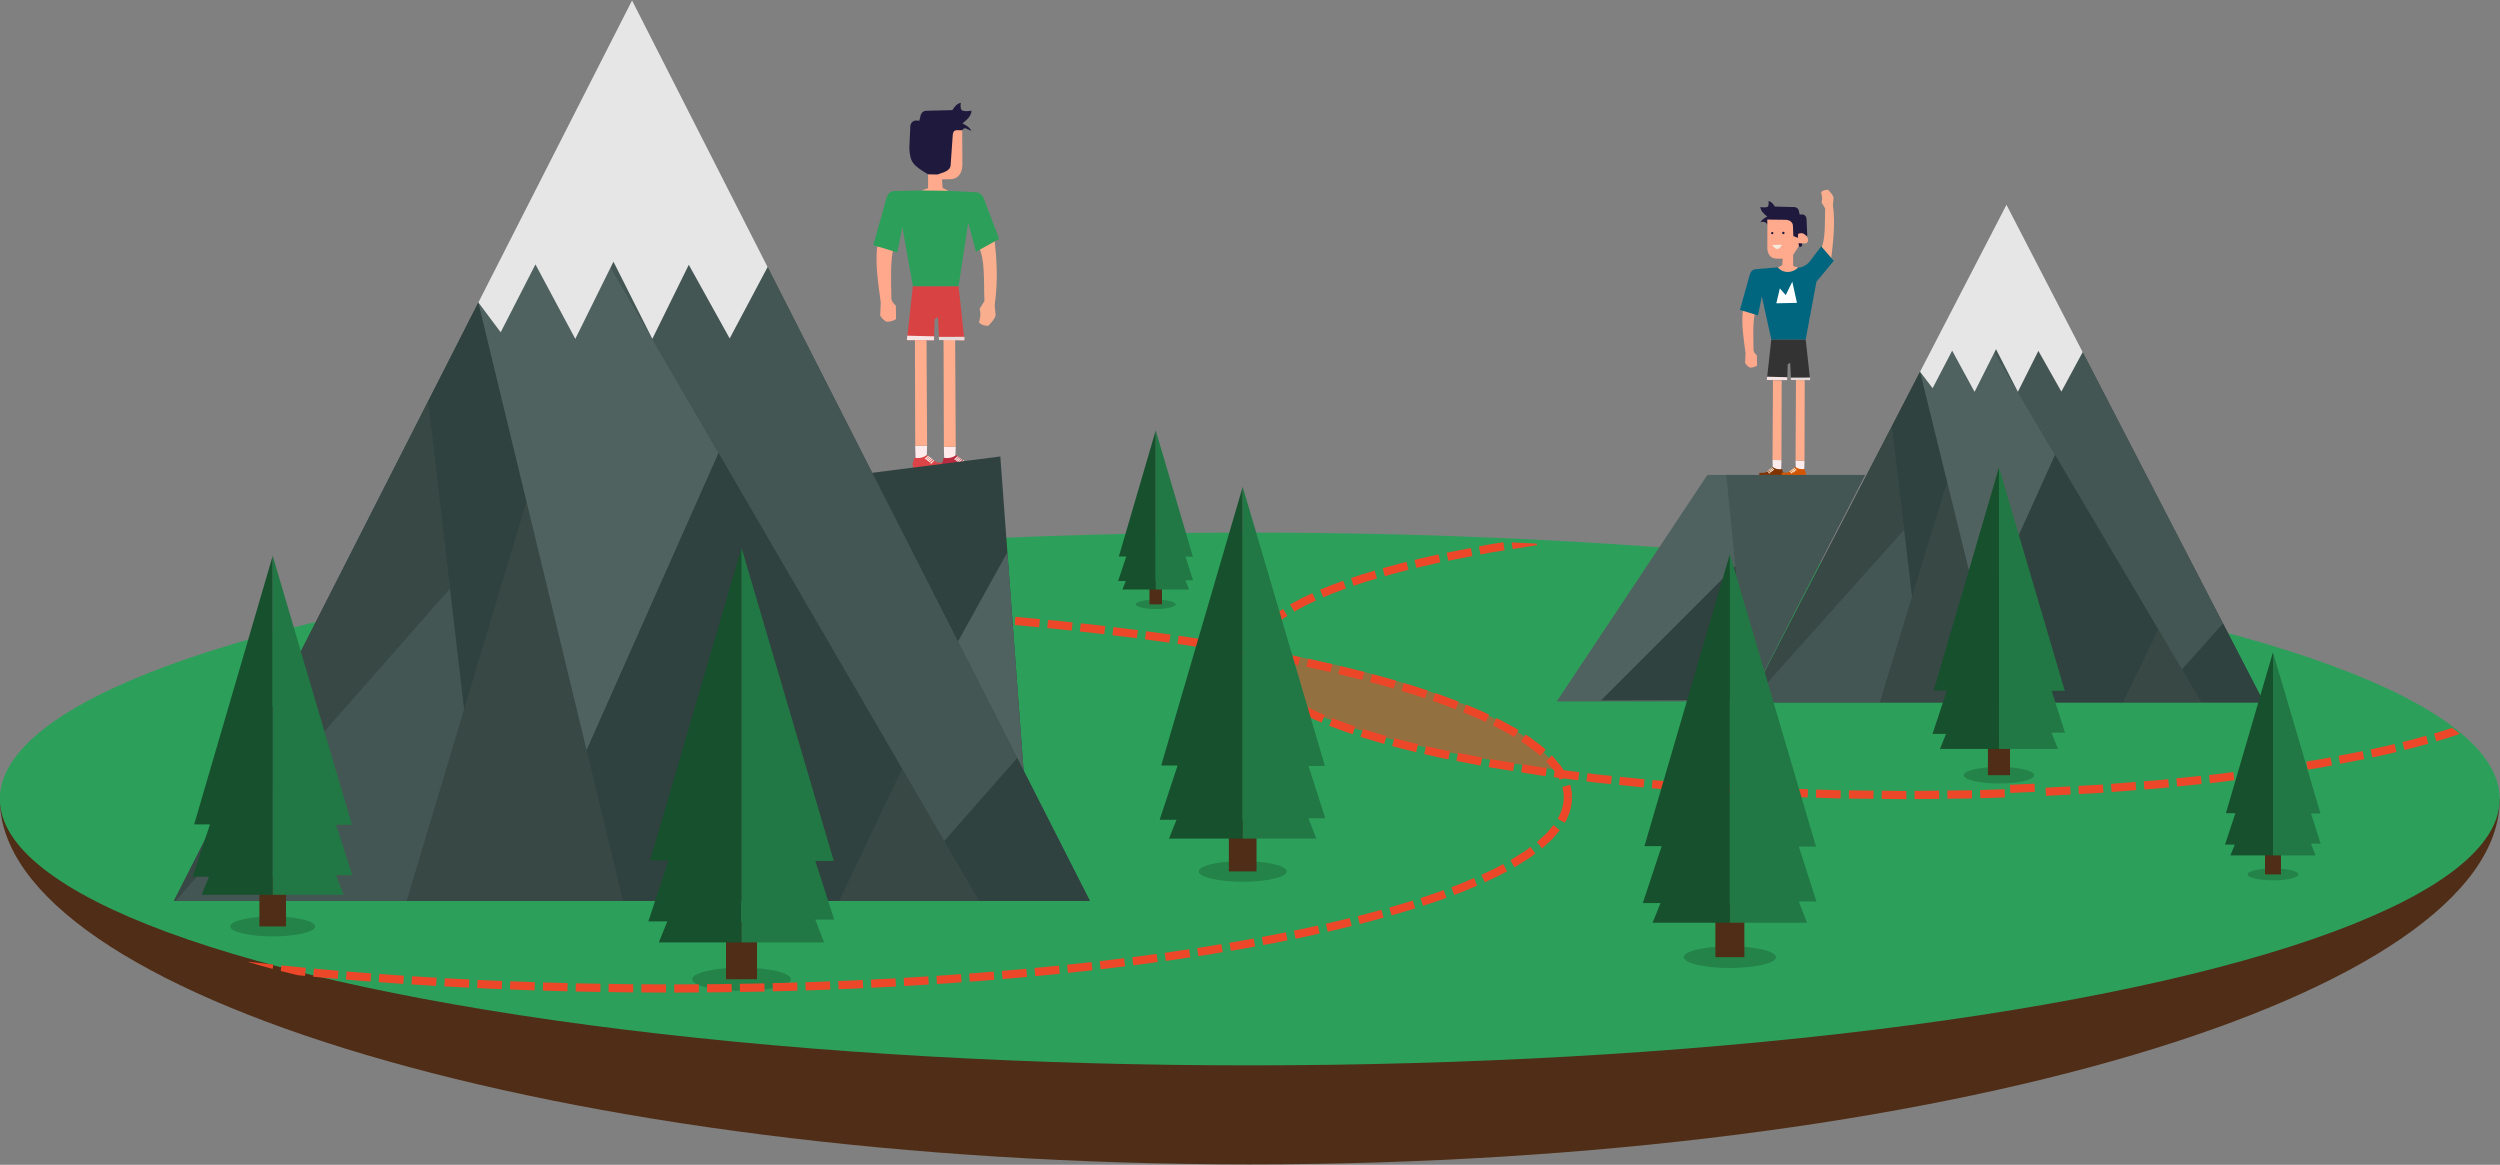 <?xml version="1.0" encoding="UTF-8" standalone="no"?>
<svg
   xmlns:dc="http://purl.org/dc/elements/1.1/"
   xmlns:cc="http://creativecommons.org/ns#"
   xmlns:rdf="http://www.w3.org/1999/02/22-rdf-syntax-ns#"
   xmlns:svg="http://www.w3.org/2000/svg"
   xmlns="http://www.w3.org/2000/svg"
   id="svg11868"
   version="1.1"
   viewBox="0 0 214.635 100"
   height="100mm"
   width="214.635mm">
  <rect x="0" y="0" width="214.635" height="100" fill="#808080" stroke="none"/>
  <defs
     id="defs11862" />
  <g
     transform="translate(-80.838,-70.547)"
     id="layer1">
    <g
       id="g11718"
       transform="matrix(0.755,0,0,0.755,-245.753,-543.096)">
      <g
         id="g8269-0"
         transform="matrix(0.253,0,0,0.253,563.943,696.756)">
        <path
           style="fill:#ffebeb;fill-opacity:1;fill-rule:evenodd;stroke:none;stroke-width:1px;stroke-linecap:butt;stroke-linejoin:miter;stroke-opacity:1"
           d="m 281.326,669.668 0.11,-4.277 -4.009,-0.11 0.11,3.536 c 1.167,0.716 2.454,0.89 3.788,0.852 z"
           id="path8271-4" />
        <path
           style="fill:#ade8d6;fill-opacity:1;fill-rule:evenodd;stroke:none;stroke-width:1px;stroke-linecap:butt;stroke-linejoin:miter;stroke-opacity:1"
           d="m 282.057,674.058 h -10.536 v -0.848 h 10.67 z"
           id="path8273-8" />
        <path
           style="fill:#803300;fill-opacity:1;fill-rule:evenodd;stroke:none;stroke-width:1px;stroke-linecap:butt;stroke-linejoin:miter;stroke-opacity:1"
           d="m 281.99,673.254 0.379,-1.741 -0.647,-2.098 c -1.572,0.237 -2.981,-0.016 -4.174,-0.915 l -3.415,2.522 -2.701,0.112 0.089,2.076 z"
           id="path8275-0" />
        <path
           style="fill:#fff3eb;fill-opacity:1;fill-rule:evenodd;stroke:none;stroke-width:1px;stroke-linecap:butt;stroke-linejoin:miter;stroke-opacity:1"
           d="m 277.063,668.707 1.177,1.022 -0.392,0.226 -1.07,-1.094 z"
           id="path8277-4" />
        <path
           id="path8279-2"
           d="m 276.587,669.044 1.177,1.022 -0.392,0.226 -1.07,-1.094 z"
           style="fill:#fff3eb;fill-opacity:1;fill-rule:evenodd;stroke:none;stroke-width:1px;stroke-linecap:butt;stroke-linejoin:miter;stroke-opacity:1" />
        <path
           style="fill:#fff3eb;fill-opacity:1;fill-rule:evenodd;stroke:none;stroke-width:1px;stroke-linecap:butt;stroke-linejoin:miter;stroke-opacity:1"
           d="m 276.198,669.342 1.177,1.022 -0.392,0.226 -1.07,-1.094 z"
           id="path8281-9" />
        <path
           id="path8283-6"
           d="m 275.752,669.677 1.177,1.022 -0.392,0.226 -1.07,-1.094 z"
           style="fill:#fff3eb;fill-opacity:1;fill-rule:evenodd;stroke:none;stroke-width:1px;stroke-linecap:butt;stroke-linejoin:miter;stroke-opacity:1" />
        <path
           style="fill:#fff3eb;fill-opacity:1;fill-rule:evenodd;stroke:none;stroke-width:1px;stroke-linecap:butt;stroke-linejoin:miter;stroke-opacity:1"
           d="m 275.264,670.181 1.177,1.022 -0.392,0.226 -1.07,-1.094 z"
           id="path8285-1" />
        <path
           style="fill:#ffad8d;fill-opacity:1;fill-rule:evenodd;stroke:none;stroke-width:1px;stroke-linecap:butt;stroke-linejoin:miter;stroke-opacity:1"
           d="m 277.427,665.28 0.188,-35.887 3.929,0.067 -0.107,35.931 z"
           id="path8287-0" />
        <path
           style="fill:#ffa88c;fill-opacity:1;fill-rule:evenodd;stroke:none;stroke-width:1px;stroke-linecap:butt;stroke-linejoin:miter;stroke-opacity:1"
           d="m 264.092,598.299 c -0.715,6.313 0.387,12.627 1.2,18.94 l -0.189,4.483 c 0.556,0.754 1.043,1.532 2.21,2.083 1.208,-0.043 2.285,-0.315 3.157,-0.947 l -0.063,-4.483 c -0.62,-0.685 -1.372,-1.237 -1.515,-2.399 -0.061,-6.205 -0.473,-12.781 0.821,-17.551 z"
           id="path8289-4" />
        <path
           style="fill:#333333;fill-opacity:1;fill-rule:evenodd;stroke:none;stroke-width:1px;stroke-linecap:butt;stroke-linejoin:miter;stroke-opacity:1"
           d="m 276.879,611.134 h 15.454 l 2.001,18.353 -8.586,-0.126 -0.379,-7.734 -1.136,0.663 -0.189,7.166 -9.186,-0.063 z"
           id="path8291-2" />
        <path
           style="fill:#f6e4e4;fill-opacity:1;fill-rule:evenodd;stroke:none;stroke-width:1px;stroke-linecap:butt;stroke-linejoin:miter;stroke-opacity:1"
           d="m 274.856,629.392 0.126,-1.515 9.091,0.221 -0.032,1.357 z"
           id="path8293-2" />
        <path
           id="path8295-2"
           d="m 291.679,669.952 0.11,-4.277 -4.009,-0.11 0.11,3.536 c 1.167,0.716 2.454,0.89 3.788,0.852 z"
           style="fill:#ffebeb;fill-opacity:1;fill-rule:evenodd;stroke:none;stroke-width:1px;stroke-linecap:butt;stroke-linejoin:miter;stroke-opacity:1" />
        <path
           id="path8297-0"
           d="M 292.168,673.994 H 281.633 v -0.848 h 10.67 z"
           style="fill:#ade8d6;fill-opacity:1;fill-rule:evenodd;stroke:none;stroke-width:1px;stroke-linecap:butt;stroke-linejoin:miter;stroke-opacity:1" />
        <path
           id="path8299-5"
           d="m 292.101,673.191 0.379,-1.741 -0.647,-2.098 c -1.572,0.237 -2.981,-0.016 -4.174,-0.915 l -3.415,2.522 -2.701,0.112 0.089,2.076 z"
           style="fill:#d45500;fill-opacity:1;fill-rule:evenodd;stroke:none;stroke-width:1px;stroke-linecap:butt;stroke-linejoin:miter;stroke-opacity:1" />
        <path
           id="path8301-5"
           d="m 287.147,668.821 1.177,1.022 -0.392,0.226 -1.07,-1.094 z"
           style="fill:#fff3eb;fill-opacity:1;fill-rule:evenodd;stroke:none;stroke-width:1px;stroke-linecap:butt;stroke-linejoin:miter;stroke-opacity:1" />
        <path
           style="fill:#fff3eb;fill-opacity:1;fill-rule:evenodd;stroke:none;stroke-width:1px;stroke-linecap:butt;stroke-linejoin:miter;stroke-opacity:1"
           d="m 286.671,669.159 1.177,1.022 -0.392,0.226 -1.07,-1.094 z"
           id="path8303-2" />
        <path
           id="path8305-9"
           d="m 286.282,669.457 1.177,1.022 -0.392,0.226 -1.07,-1.094 z"
           style="fill:#fff3eb;fill-opacity:1;fill-rule:evenodd;stroke:none;stroke-width:1px;stroke-linecap:butt;stroke-linejoin:miter;stroke-opacity:1" />
        <path
           style="fill:#fff3eb;fill-opacity:1;fill-rule:evenodd;stroke:none;stroke-width:1px;stroke-linecap:butt;stroke-linejoin:miter;stroke-opacity:1"
           d="m 285.835,669.791 1.177,1.022 -0.392,0.226 -1.07,-1.094 z"
           id="path8307-0" />
        <path
           id="path8309-2"
           d="m 285.203,670.128 1.177,1.022 -0.392,0.226 -1.07,-1.094 z"
           style="fill:#fff3eb;fill-opacity:1;fill-rule:evenodd;stroke:none;stroke-width:1px;stroke-linecap:butt;stroke-linejoin:miter;stroke-opacity:1" />
        <path
           id="path8311-8"
           d="m 287.781,665.564 0.188,-36.171 3.929,0.067 -0.107,36.215 z"
           style="fill:#ffad8d;fill-opacity:1;fill-rule:evenodd;stroke:none;stroke-width:1px;stroke-linecap:butt;stroke-linejoin:miter;stroke-opacity:1" />
        <path
           style="fill:#e6dbd9;fill-opacity:1;fill-rule:evenodd;stroke:none;stroke-width:1px;stroke-linecap:butt;stroke-linejoin:miter;stroke-opacity:1"
           d="m 285.747,629.361 8.586,0.126 v -1.231 l -8.713,0.032 z"
           id="path8313-3" />
        <path
           style="fill:#f9af8d;fill-opacity:1;fill-rule:evenodd;stroke:none;stroke-width:1px;stroke-linecap:butt;stroke-linejoin:miter;stroke-opacity:1"
           d="m 298.951,570.87 c 2.47,-4.078 1.859,-11.896 2.147,-18.625 l -1.641,-2.652 c 0.249,-0.957 0.368,-1.887 0.189,-2.778 l -0.379,-1.894 c 0.794,-0.745 1.858,-1.086 3.157,-1.073 0.9,1.067 1.953,1.921 2.462,3.536 l -0.316,3.409 c 1.206,8.658 -0.04,17.512 -0.827,24.51 z"
           id="path8315-8" />
        <path
           style="fill:#006680;fill-rule:evenodd;stroke:none;stroke-width:1px;stroke-linecap:butt;stroke-linejoin:miter;stroke-opacity:1"
           d="m 292.332,611.134 4.842,-25.967 7.775,-9.372 -5.637,-6.518 -5.111,6.724 c -1.276,1.679 -3.556,2.899 -5.298,2.852 -3.122,2.439 -6.137,1.972 -9.091,-0.126 l -10.016,0.832 c -1.893,0.157 -2.402,1.79 -2.748,3.026 l -4.282,15.273 8.144,2.462 1.706,-8.533 4.262,19.348 z"
           id="path8317-0" />
        <g
           id="g8319-4"
           transform="matrix(-1,0,0,1,568.716,-0.126)">
          <path
             id="path8321-0"
             d="m 277.998,569.08 c -0.261,-0.624 0.308,-1.082 0.536,-1.562 l -2.857,-3.013 0.335,-7.455 c 0.046,-1.019 0.814,-2.08 2.121,-1.987 l 0.938,0.067 0.402,-1.696 c 0.25,-1.056 1.012,-1.65 1.964,-1.674 l 8.795,-0.223 c 0.741,-1.099 1.481,-2.2 2.879,-2.478 -0.132,0.841 -0.183,1.682 0.268,2.522 1.014,0.452 2.168,0.348 3.348,0.134 -0.044,1.702 -1.457,3.044 -3.08,4.33 1.094,0.566 2.208,1.06 3.058,2.522 -1.266,-0.36 -2.405,-0.253 -3.17,1.228 l 0.042,-2.407 -10.607,1.926 -0.694,6.566 -2.809,3.441 c -0.534,0.654 -1.277,0.212 -1.467,-0.24 z"
             style="fill:#1f193d;fill-opacity:1;fill-rule:evenodd;stroke:none;stroke-width:1px;stroke-linecap:butt;stroke-linejoin:miter;stroke-opacity:1" />
          <path
             id="path8323-9"
             d="m 279.812,578.979 2.21,-0.758 3e-5,-4.956 -2.557,-3.946 0.126,-1.326 -2.841,0.095 c -1.878,0.063 -2.201,-2.84 0.694,-4.419 0.779,-0.36 1.557,-0.117 2.336,0.095 l 0.095,1.831 2.052,-0.789 0.189,-4.735 c 0.059,-1.482 1.554,-2.569 3.251,-2.589 l 8.207,-0.095 0.063,12.627 c 0.013,2.533 -1.24,4.808 -3.914,4.893 l -2.999,0.095 0.221,2.873 1.957,0.979 c -2.345,2.796 -6.396,2.711 -9.091,0.126 z"
             style="fill:#ffaa8c;fill-opacity:1;fill-rule:evenodd;stroke:none;stroke-width:1px;stroke-linecap:butt;stroke-linejoin:miter;stroke-opacity:1" />
        </g>
        <path
           style="fill:#ffffff;fill-rule:evenodd;stroke:none;stroke-width:1px;stroke-linecap:butt;stroke-linejoin:miter;stroke-opacity:1"
           d="m 279.139,594.883 1.58,-6.701 2.647,3.024 2.943,-6.031 2.096,9.509 z"
           id="path8325-1" />
        <circle
           style="fill:#1f193d;fill-opacity:1;stroke:none;stroke-width:1.3;stroke-miterlimit:4;stroke-dasharray:none;stroke-opacity:1"
           id="circle8327-9"
           cx="277.303"
           cy="563.331"
           r="0.505" />
        <circle
           style="fill:#1f193d;fill-opacity:1;stroke:none;stroke-width:1.3;stroke-miterlimit:4;stroke-dasharray:none;stroke-opacity:1"
           id="circle8329-6"
           cx="282.29"
           cy="563.268"
           r="0.537" />
        <path
           style="fill:#f6eadc;fill-opacity:1;fill-rule:evenodd;stroke:none;stroke-width:1px;stroke-linecap:butt;stroke-linejoin:miter;stroke-opacity:1"
           d="m 277.334,568.666 4.356,-0.095 c -1.5,2.843 -2.94,2.199 -4.356,0.095 z"
           id="path8331-2" />
      </g>
      <g
         transform="translate(379.464,780.125)"
         id="g7427-8">
        <path
           id="path7429-9"
           d="M 337.36,123.502 H 53.088 c -0.002,22.19 63.636,41.551 142.137,41.551 78.5,-7e-5 142.137,-19.361 142.136,-41.551 z"
           style="opacity:1;fill:#502d16;fill-opacity:1;stroke:none" />
        <ellipse
           ry="30.291"
           rx="142.136"
           cy="123.502"
           cx="195.224"
           id="ellipse7431-2"
           style="opacity:1;fill:#2ca05a;fill-opacity:1;stroke:none" />
      </g>
      <path
         style="fill:#50625f;fill-opacity:1;fill-rule:evenodd;stroke:none;stroke-width:1px;stroke-linecap:butt;stroke-linejoin:miter;stroke-opacity:1"
         d="m 644.652,866.781 h -17.93 l -17.131,25.759 h 21.845 z"
         id="path7557-8" />
      <g
         id="g7435-8"
         transform="matrix(0.244,0,0,0.273,547.786,741.464)">
        <path
           id="path7437-8"
           d="m 342.857,553.791 h 240 L 498.418,407.887 462.902,369.732 422.641,416.035 Z"
           style="opacity:1;fill:#374845;fill-rule:evenodd;stroke:none;stroke-width:1px;stroke-linecap:butt;stroke-linejoin:miter;stroke-opacity:1" />
        <path
           id="path7439-6"
           d="m 403.832,553.791 h 56.719 L 435.246,461.846 Z"
           style="fill:#374845;fill-opacity:1;fill-rule:evenodd;stroke:none;stroke-width:1px;stroke-linecap:butt;stroke-linejoin:miter;stroke-opacity:1" />
        <path
           id="path7441-8"
           d="m 422.641,416.035 -13.191,22.777 9.432,70.93 16.365,-47.896 z"
           style="fill:#30423f;fill-opacity:1;fill-rule:evenodd;stroke:none;stroke-width:1px;stroke-linecap:butt;stroke-linejoin:miter;stroke-opacity:1" />
        <path
           id="path7443-3"
           d="m 409.451,438.809 -66.594,114.982 h 0.445 l 71.879,-71.881 z"
           style="fill:#374845;fill-opacity:1;fill-rule:evenodd;stroke:none;stroke-width:1px;stroke-linecap:butt;stroke-linejoin:miter;stroke-opacity:1" />
        <path
           id="path7445-8"
           d="m 343.301,553.791 h 60.531 l 15.049,-44.049 -3.699,-27.832 z"
           style="fill:#445653;fill-opacity:1;fill-rule:evenodd;stroke:none;stroke-width:1px;stroke-linecap:butt;stroke-linejoin:miter;stroke-opacity:1" />
        <path
           id="path7447-3"
           d="m 447.636,393.323 -24.997,22.714 28.365,103.066 34.59,-68.432 z"
           style="fill:#50625f;fill-opacity:1;fill-rule:evenodd;stroke:none;stroke-width:1px;stroke-linecap:butt;stroke-linejoin:miter;stroke-opacity:1" />
        <path
           id="path7449-3"
           d="m 460.551,553.791 h 56.68 l 16.482,-30.414 -48.119,-72.705 -34.59,68.432 z"
           style="fill:#30423f;fill-opacity:1;fill-rule:evenodd;stroke:none;stroke-width:1px;stroke-linecap:butt;stroke-linejoin:miter;stroke-opacity:1" />
        <path
           id="path7451-3"
           d="m 517.23,553.791 h 36.613 l -20.131,-30.414 z"
           style="fill:#374845;fill-opacity:1;fill-rule:evenodd;stroke:none;stroke-width:1px;stroke-linecap:butt;stroke-linejoin:miter;stroke-opacity:1" />
        <path
           id="path7453-8"
           d="m 553.844,553.791 h 29.014 l -19.051,-32.918 -19.105,19.105 z"
           style="fill:#30423f;fill-opacity:1;fill-rule:evenodd;stroke:none;stroke-width:1px;stroke-linecap:butt;stroke-linejoin:miter;stroke-opacity:1" />
        <path
           id="path7455-0"
           d="m 477.768,407.361 -23.622,-4.202 90.556,136.82 19.105,-19.105 -65.389,-112.986 -9.936,16.439 z"
           style="fill:#445653;fill-opacity:1;fill-rule:evenodd;stroke:none;stroke-width:1px;stroke-linecap:butt;stroke-linejoin:miter;stroke-opacity:1" />
        <path
           id="path7457-4"
           d="m 498.418,407.887 -35.516,-61.369 -40.264,69.521 5.844,6.859 9.107,-15.625 10.445,17.143 10,-17.768 10.18,17.768 9.553,-17.055 10.715,16.965 z"
           style="fill:#e6e6e6;fill-opacity:1;fill-rule:evenodd;stroke:none;stroke-width:1px;stroke-linecap:butt;stroke-linejoin:miter;stroke-opacity:1" />
      </g>
      <g
         id="g11515"
         transform="translate(-7.5)">
        <g
           transform="matrix(0.336,0,0,0.336,431.669,639.977)"
           id="g8018-5">
          <path
             id="path7667-4"
             d="m 334.866,669.467 -0.11,-4.277 4.009,-0.11 -0.11,3.536 c -1.167,0.716 -2.454,0.89 -3.788,0.852 z"
             style="fill:#ffebeb;fill-opacity:1;fill-rule:evenodd;stroke:none;stroke-width:1px;stroke-linecap:butt;stroke-linejoin:miter;stroke-opacity:1" />
          <g
             id="g7862-4">
            <path
               style="fill:#ade8d6;fill-opacity:1;fill-rule:evenodd;stroke:none;stroke-width:1px;stroke-linecap:butt;stroke-linejoin:miter;stroke-opacity:1"
               d="m 334.134,673.857 h 10.536 v -0.848 h -10.67 z"
               id="path7665-9" />
            <path
               style="fill:#dc4447;fill-opacity:1;fill-rule:evenodd;stroke:none;stroke-width:1px;stroke-linecap:butt;stroke-linejoin:miter;stroke-opacity:1"
               d="m 334.201,673.054 -0.379,-1.741 0.647,-2.098 c 1.572,0.237 2.981,-0.016 4.174,-0.915 l 3.415,2.522 2.701,0.112 -0.089,2.076 z"
               id="path7677-9" />
            <path
               style="fill:#fff3eb;fill-opacity:1;fill-rule:evenodd;stroke:none;stroke-width:1px;stroke-linecap:butt;stroke-linejoin:miter;stroke-opacity:1"
               d="m 339.128,668.507 -1.177,1.022 0.392,0.226 1.07,-1.094 z"
               id="path7679-3" />
            <path
               id="path7681-60"
               d="m 339.604,668.844 -1.177,1.022 0.392,0.226 1.07,-1.094 z"
               style="fill:#fff3eb;fill-opacity:1;fill-rule:evenodd;stroke:none;stroke-width:1px;stroke-linecap:butt;stroke-linejoin:miter;stroke-opacity:1" />
            <path
               style="fill:#fff3eb;fill-opacity:1;fill-rule:evenodd;stroke:none;stroke-width:1px;stroke-linecap:butt;stroke-linejoin:miter;stroke-opacity:1"
               d="m 339.993,669.142 -1.177,1.022 0.392,0.226 1.07,-1.094 z"
               id="path7683-5" />
            <path
               id="path7685-0"
               d="m 340.44,669.477 -1.177,1.022 0.392,0.226 1.07,-1.094 z"
               style="fill:#fff3eb;fill-opacity:1;fill-rule:evenodd;stroke:none;stroke-width:1px;stroke-linecap:butt;stroke-linejoin:miter;stroke-opacity:1" />
            <path
               style="fill:#fff3eb;fill-opacity:1;fill-rule:evenodd;stroke:none;stroke-width:1px;stroke-linecap:butt;stroke-linejoin:miter;stroke-opacity:1"
               d="m 340.927,669.98 -1.177,1.022 0.392,0.226 1.07,-1.094 z"
               id="path7687-2" />
          </g>
          <path
             style="fill:#ffebeb;fill-opacity:1;fill-rule:evenodd;stroke:none;stroke-width:1px;stroke-linecap:butt;stroke-linejoin:miter;stroke-opacity:1"
             d="m 344.557,669.814 -0.11,-4.277 4.009,-0.11 -0.11,3.536 c -1.167,0.716 -2.454,0.89 -3.788,0.852 z"
             id="path7669-9" />
          <g
             id="g7671-4"
             transform="translate(-135.866,124.754)">
            <path
               id="path7673-3"
               d="m 479.933,549.103 h 10.536 v -0.848 h -10.67 z"
               style="fill:#ade8d6;fill-opacity:1;fill-rule:evenodd;stroke:none;stroke-width:1px;stroke-linecap:butt;stroke-linejoin:miter;stroke-opacity:1" />
            <path
               id="path7675-5"
               d="m 480,548.3 -0.379,-1.741 0.647,-2.098 c 1.572,0.237 2.981,-0.016 4.174,-0.915 l 3.415,2.522 2.701,0.112 -0.089,2.076 z"
               style="fill:#ba2b3f;fill-opacity:1;fill-rule:evenodd;stroke:none;stroke-width:1px;stroke-linecap:butt;stroke-linejoin:miter;stroke-opacity:1" />
          </g>
          <path
             id="path7689-1"
             d="m 338.764,665.079 -0.188,-35.887 -3.929,0.067 0.107,35.931 z"
             style="fill:#ffad8d;fill-opacity:1;fill-rule:evenodd;stroke:none;stroke-width:1px;stroke-linecap:butt;stroke-linejoin:miter;stroke-opacity:1" />
          <path
             id="path7691-7"
             d="m 321.88,597.674 c -0.715,6.313 0.387,12.627 1.2,18.94 l -0.189,4.483 c 0.556,0.754 1.043,1.532 2.21,2.083 1.208,-0.043 2.285,-0.315 3.157,-0.947 l -0.063,-4.483 c -0.62,-0.685 -1.372,-1.237 -1.515,-2.399 -0.061,-6.205 -0.473,-12.781 0.821,-17.551 z"
             style="fill:#ffa88c;fill-opacity:1;fill-rule:evenodd;stroke:none;stroke-width:1px;stroke-linecap:butt;stroke-linejoin:miter;stroke-opacity:1" />
          <path
             id="path7693-4"
             d="m 333.952,611.134 h 15.454 l 2.001,18.353 -8.586,-0.126 -0.379,-7.734 -1.136,0.663 -0.189,7.166 -9.186,-0.063 z"
             style="fill:#d84243;fill-opacity:1;fill-rule:evenodd;stroke:none;stroke-width:1px;stroke-linecap:butt;stroke-linejoin:miter;stroke-opacity:1" />
          <path
             id="path7695-3"
             d="m 331.93,629.392 0.126,-1.515 9.091,0.221 -0.032,1.357 z"
             style="fill:#f6e4e4;fill-opacity:1;fill-rule:evenodd;stroke:none;stroke-width:1px;stroke-linecap:butt;stroke-linejoin:miter;stroke-opacity:1" />
          <path
             style="fill:#fff3eb;fill-opacity:1;fill-rule:evenodd;stroke:none;stroke-width:1px;stroke-linecap:butt;stroke-linejoin:miter;stroke-opacity:1"
             d="m 349.089,668.684 -1.177,1.022 0.392,0.226 1.07,-1.094 z"
             id="path7697-1" />
          <path
             id="path7699-4"
             d="m 349.565,669.021 -1.177,1.022 0.392,0.226 1.07,-1.094 z"
             style="fill:#fff3eb;fill-opacity:1;fill-rule:evenodd;stroke:none;stroke-width:1px;stroke-linecap:butt;stroke-linejoin:miter;stroke-opacity:1" />
          <path
             style="fill:#fff3eb;fill-opacity:1;fill-rule:evenodd;stroke:none;stroke-width:1px;stroke-linecap:butt;stroke-linejoin:miter;stroke-opacity:1"
             d="m 349.954,669.319 -1.177,1.022 0.392,0.226 1.07,-1.094 z"
             id="path7701-6" />
          <path
             id="path7703-9"
             d="m 350.401,669.654 -1.177,1.022 0.392,0.226 1.07,-1.094 z"
             style="fill:#fff3eb;fill-opacity:1;fill-rule:evenodd;stroke:none;stroke-width:1px;stroke-linecap:butt;stroke-linejoin:miter;stroke-opacity:1" />
          <path
             style="fill:#fff3eb;fill-opacity:1;fill-rule:evenodd;stroke:none;stroke-width:1px;stroke-linecap:butt;stroke-linejoin:miter;stroke-opacity:1"
             d="m 351.033,669.991 -1.177,1.022 0.392,0.226 1.07,-1.094 z"
             id="path7705-4" />
          <path
             style="fill:#ffad8d;fill-opacity:1;fill-rule:evenodd;stroke:none;stroke-width:1px;stroke-linecap:butt;stroke-linejoin:miter;stroke-opacity:1"
             d="m 348.455,665.426 -0.188,-36.171 -3.929,0.067 0.107,36.215 z"
             id="path7707-2" />
          <path
             id="path7709-26"
             d="m 342.821,629.361 8.586,0.126 v -1.231 l -8.713,0.032 z"
             style="fill:#e6dbd9;fill-opacity:1;fill-rule:evenodd;stroke:none;stroke-width:1px;stroke-linecap:butt;stroke-linejoin:miter;stroke-opacity:1" />
          <path
             id="path7711-4"
             d="m 356.025,597.519 c 2.47,4.078 1.859,11.896 2.147,18.625 l -1.641,2.652 c 0.249,0.957 0.368,1.887 0.189,2.778 l -0.379,1.894 c 0.794,0.745 1.858,1.086 3.157,1.073 0.9,-1.067 1.953,-1.921 2.462,-3.536 l -0.316,-3.409 c 1.206,-8.658 0.66,-15.857 -0.126,-22.855 z"
             style="fill:#f9af8d;fill-opacity:1;fill-rule:evenodd;stroke:none;stroke-width:1px;stroke-linecap:butt;stroke-linejoin:miter;stroke-opacity:1" />
          <path
             id="path7717-1"
             d="m 336.886,578.727 2.21,-0.758 v -4.704 l -2.557,-3.946 0.126,-1.326 c -1.057,-0.476 -0.174,-11.25 0.284,-2.399 l 2.052,-0.789 0.189,-4.735 c 0.059,-1.482 1.554,-2.569 3.251,-2.589 l 8.207,-0.095 0.063,12.627 c 0.013,2.533 -1.24,4.808 -3.914,4.893 l -2.999,0.095 0.221,2.873 1.957,0.979 c -2.97,0.485 -5.441,2.107 -9.091,-0.126 z"
             style="fill:#ffaa8c;fill-opacity:1;fill-rule:evenodd;stroke:none;stroke-width:1px;stroke-linecap:butt;stroke-linejoin:miter;stroke-opacity:1" />
          <path
             id="path7713-2"
             d="m 349.406,611.134 3.273,-21.443 2.652,9.786 7.829,-4.356 -5.143,-13.494 c -0.537,-1.41 -1.513,-2.233 -2.623,-2.29 l -9.416,-0.483 -9.091,-0.126 -9.302,0.207 c -1.899,0.042 -2.402,1.79 -2.748,3.026 l -4.282,15.273 8.144,2.462 1.706,-8.533 3.548,19.973 z"
             style="fill:#2ca05a;fill-rule:evenodd;stroke:none;stroke-width:1px;stroke-linecap:butt;stroke-linejoin:miter;stroke-opacity:1" />
          <path
             id="path7715-8"
             d="m 332.751,564.504 0.335,-7.455 c 0.046,-1.019 0.814,-2.08 2.121,-1.987 l 0.938,0.067 0.402,-1.696 c 0.25,-1.056 1.012,-1.65 1.964,-1.674 l 8.795,-0.223 c 0.741,-1.099 1.481,-2.2 2.879,-2.478 -0.132,0.841 -0.183,1.682 0.268,2.522 1.014,0.452 2.168,0.348 3.348,0.134 -0.044,1.702 -1.457,3.044 -3.08,4.33 1.094,0.566 2.208,1.06 3.058,2.522 -1.266,-0.36 -2.361,-1.682 -3.125,-0.201 l -1.7,-0.041 c -1.103,-0.027 -1.44,0.693 -1.507,1.661 l -0.706,10.086 c -0.155,2.22 -2.72,2.584 -4.489,3.262 l -3.154,-0.069 c -5.332,-3.154 -6.026,-4.147 -6.345,-8.761 z"
             style="fill:#1f193d;fill-opacity:1;fill-rule:evenodd;stroke:none;stroke-width:1px;stroke-linecap:butt;stroke-linejoin:miter;stroke-opacity:1" />
        </g>
        <path
           id="path7555-7"
           d="m 537.498,866.757 16.323,-2.078 2.964,39.966 z"
           style="fill:#30423f;fill-opacity:1;fill-rule:evenodd;stroke:none;stroke-width:1px;stroke-linecap:butt;stroke-linejoin:miter;stroke-opacity:1" />
        <path
           id="path7581-6"
           d="m 556.785,904.646 -8.747,-17.184 6.591,-11.891 z"
           style="fill:#50625f;fill-opacity:1;fill-rule:evenodd;stroke:none;stroke-width:1px;stroke-linecap:butt;stroke-linejoin:miter;stroke-opacity:1" />
        <g
           id="g7461-8"
           transform="matrix(0.434,0,0,0.494,311.044,641.645)">
          <path
             id="path7463-9"
             d="m 342.857,553.791 h 240 L 498.418,407.887 462.902,369.732 422.641,416.035 Z"
             style="opacity:1;fill:#374845;fill-rule:evenodd;stroke:none;stroke-width:1px;stroke-linecap:butt;stroke-linejoin:miter;stroke-opacity:1" />
          <path
             id="path7465-0"
             d="m 403.832,553.791 h 56.719 L 435.246,461.846 Z"
             style="fill:#374845;fill-opacity:1;fill-rule:evenodd;stroke:none;stroke-width:1px;stroke-linecap:butt;stroke-linejoin:miter;stroke-opacity:1" />
          <path
             id="path7467-6"
             d="m 422.641,416.035 -13.191,22.777 9.432,70.93 16.365,-47.896 z"
             style="fill:#30423f;fill-opacity:1;fill-rule:evenodd;stroke:none;stroke-width:1px;stroke-linecap:butt;stroke-linejoin:miter;stroke-opacity:1" />
          <path
             id="path7469-8"
             d="m 409.451,438.809 -66.594,114.982 h 0.445 l 71.879,-71.881 z"
             style="fill:#374845;fill-opacity:1;fill-rule:evenodd;stroke:none;stroke-width:1px;stroke-linecap:butt;stroke-linejoin:miter;stroke-opacity:1" />
          <path
             id="path7471-7"
             d="m 343.301,553.791 h 60.531 l 15.049,-44.049 -3.699,-27.832 z"
             style="fill:#445653;fill-opacity:1;fill-rule:evenodd;stroke:none;stroke-width:1px;stroke-linecap:butt;stroke-linejoin:miter;stroke-opacity:1" />
          <path
             id="path7473-9"
             d="m 447.636,393.323 -24.997,22.714 28.365,103.066 34.59,-68.432 z"
             style="fill:#50625f;fill-opacity:1;fill-rule:evenodd;stroke:none;stroke-width:1px;stroke-linecap:butt;stroke-linejoin:miter;stroke-opacity:1" />
          <path
             id="path7475-0"
             d="m 460.551,553.791 h 56.68 l 16.482,-30.414 -48.119,-72.705 -34.59,68.432 z"
             style="fill:#30423f;fill-opacity:1;fill-rule:evenodd;stroke:none;stroke-width:1px;stroke-linecap:butt;stroke-linejoin:miter;stroke-opacity:1" />
          <path
             id="path7477-3"
             d="m 517.23,553.791 h 36.613 l -20.131,-30.414 z"
             style="fill:#374845;fill-opacity:1;fill-rule:evenodd;stroke:none;stroke-width:1px;stroke-linecap:butt;stroke-linejoin:miter;stroke-opacity:1" />
          <path
             id="path7479-3"
             d="m 553.844,553.791 h 29.014 l -19.051,-32.918 -19.105,19.105 z"
             style="fill:#30423f;fill-opacity:1;fill-rule:evenodd;stroke:none;stroke-width:1px;stroke-linecap:butt;stroke-linejoin:miter;stroke-opacity:1" />
          <path
             id="path7481-3"
             d="m 477.768,407.361 -23.622,-4.202 90.556,136.82 19.105,-19.105 -65.389,-112.986 -9.936,16.439 z"
             style="fill:#445653;fill-opacity:1;fill-rule:evenodd;stroke:none;stroke-width:1px;stroke-linecap:butt;stroke-linejoin:miter;stroke-opacity:1" />
          <path
             id="path7483-7"
             d="m 498.418,407.887 -35.516,-61.369 -40.264,69.521 5.844,6.859 9.107,-15.625 10.445,17.143 10,-17.768 10.18,17.768 9.553,-17.055 10.715,16.965 z"
             style="fill:#e6e6e6;fill-opacity:1;fill-rule:evenodd;stroke:none;stroke-width:1px;stroke-linecap:butt;stroke-linejoin:miter;stroke-opacity:1" />
        </g>
      </g>
      <g
         transform="matrix(1.235,0,0,1.235,158.275,766.226)"
         id="use7503-6">
        <ellipse
           style="fill:#000000;fill-opacity:0.187;stroke:none"
           id="ellipse11338-0"
           cx="290.379"
           cy="127.854"
           rx="4.546"
           ry="1.069" />
        <path
           style="fill:#502d16;fill-rule:evenodd;stroke:none;stroke-width:1px;stroke-linecap:butt;stroke-linejoin:miter;stroke-opacity:1"
           d="m 288.951,127.854 h 2.855 v -5.286 h -2.855 z"
           id="path11340-4" />
        <path
           style="fill:#16502d;fill-rule:evenodd;stroke:none;stroke-width:1px;stroke-linecap:butt;stroke-linejoin:miter;stroke-opacity:1"
           d="m 290.379,88.135 -8.419,28.782 h 1.695 l -1.856,5.609 h 1.745 l -0.78,1.937 h 7.615 z"
           id="path11342-1" />
        <path
           style="fill:#217844;fill-rule:evenodd;stroke:none;stroke-width:1px;stroke-linecap:butt;stroke-linejoin:miter;stroke-opacity:1"
           d="m 290.379,88.135 v 36.328 h 7.602 l -0.807,-2.098 h 1.735 l -1.735,-5.407 h 1.695 z"
           id="path11344-0" />
      </g>
      <g
         transform="matrix(1.061,0,0,1.061,155.49,782.467)"
         id="use7511-3">
        <ellipse
           style="fill:#000000;fill-opacity:0.187;stroke:none"
           id="ellipse11328-9"
           cx="290.379"
           cy="127.854"
           rx="4.546"
           ry="1.069" />
        <path
           style="fill:#502d16;fill-rule:evenodd;stroke:none;stroke-width:1px;stroke-linecap:butt;stroke-linejoin:miter;stroke-opacity:1"
           d="m 288.951,127.854 h 2.855 v -5.286 h -2.855 z"
           id="path11330-2" />
        <path
           style="fill:#16502d;fill-rule:evenodd;stroke:none;stroke-width:1px;stroke-linecap:butt;stroke-linejoin:miter;stroke-opacity:1"
           d="m 290.379,88.135 -8.419,28.782 h 1.695 l -1.856,5.609 h 1.745 l -0.78,1.937 h 7.615 z"
           id="path11332-8" />
        <path
           style="fill:#217844;fill-rule:evenodd;stroke:none;stroke-width:1px;stroke-linecap:butt;stroke-linejoin:miter;stroke-opacity:1"
           d="m 290.379,88.135 v 36.328 h 7.602 l -0.807,-2.098 h 1.735 l -1.735,-5.407 h 1.695 z"
           id="path11334-3" />
      </g>
      <path
         style="fill:#445653;fill-opacity:1;fill-rule:evenodd;stroke:none;stroke-width:1px;stroke-linecap:butt;stroke-linejoin:miter;stroke-opacity:1"
         d="m 628.874,866.781 h 15.778 l -13.216,25.759 z"
         id="path7567-0" />
      <path
         style="fill:#30423f;fill-opacity:1;fill-rule:evenodd;stroke:none;stroke-width:1px;stroke-linecap:butt;stroke-linejoin:miter;stroke-opacity:1"
         d="m 614.642,892.408 16.776,-0.044 -1.514,-15.219 z"
         id="path7571-1" />
      <g
         transform="matrix(0.498,0,0,0.498,419.385,817.825)"
         id="use7583-7">
        <ellipse
           style="fill:#000000;fill-opacity:0.187;stroke:none"
           id="ellipse11348-8"
           cx="290.379"
           cy="127.854"
           rx="4.546"
           ry="1.069" />
        <path
           style="fill:#502d16;fill-rule:evenodd;stroke:none;stroke-width:1px;stroke-linecap:butt;stroke-linejoin:miter;stroke-opacity:1"
           d="m 288.951,127.854 h 2.855 v -5.286 h -2.855 z"
           id="path11350-9" />
        <path
           style="fill:#16502d;fill-rule:evenodd;stroke:none;stroke-width:1px;stroke-linecap:butt;stroke-linejoin:miter;stroke-opacity:1"
           d="m 290.379,88.135 -8.419,28.782 h 1.695 l -1.856,5.609 h 1.745 l -0.78,1.937 h 7.615 z"
           id="path11352-1" />
        <path
           style="fill:#217844;fill-rule:evenodd;stroke:none;stroke-width:1px;stroke-linecap:butt;stroke-linejoin:miter;stroke-opacity:1"
           d="m 290.379,88.135 v 36.328 h 7.602 l -0.807,-2.098 h 1.735 l -1.735,-5.407 h 1.695 z"
           id="path11354-5" />
      </g>
      <path
         style="color:#000000;font-style:normal;font-variant:normal;font-weight:normal;font-stretch:normal;font-size:medium;line-height:normal;font-family:sans-serif;font-variant-ligatures:normal;font-variant-position:normal;font-variant-caps:normal;font-variant-numeric:normal;font-variant-alternates:normal;font-feature-settings:normal;text-indent:0;text-align:start;text-decoration:none;text-decoration-line:none;text-decoration-style:solid;text-decoration-color:#000000;letter-spacing:normal;word-spacing:normal;text-transform:none;writing-mode:lr-tb;direction:ltr;text-orientation:mixed;dominant-baseline:auto;baseline-shift:baseline;text-anchor:start;white-space:normal;shape-padding:0;clip-rule:nonzero;display:inline;overflow:visible;visibility:visible;opacity:1;isolation:auto;mix-blend-mode:normal;color-interpolation:sRGB;color-interpolation-filters:linearRGB;solid-color:#000000;solid-opacity:1;vector-effect:none;fill:#ec4728;fill-opacity:1;fill-rule:nonzero;stroke:none;stroke-width:0.995;stroke-linecap:butt;stroke-linejoin:miter;stroke-miterlimit:4;stroke-dasharray:2.985, 0.995;stroke-dashoffset:0;stroke-opacity:1;color-rendering:auto;image-rendering:auto;shape-rendering:auto;text-rendering:auto;enable-background:accumulate"
         d="m 584.252,941.275 -0.055,0.652 0.025,0.344 0.588,0.049 v -0.002 l 2.324,0.225 0.096,-0.988 -2.33,-0.225 h -0.002 -0.004 z m 3.969,0.375 -0.096,0.988 1.488,0.145 h 0.006 l 1.471,0.16 0.107,-0.988 -1.477,-0.162 h -0.004 -0.002 z m 3.965,0.412 -0.109,0.99 2.217,0.24 h 0.008 l 0.736,0.092 0.121,-0.986 -0.744,-0.092 h -0.004 l -0.002,-0.002 z m 3.961,0.457 -0.121,0.986 2.818,0.346 0.137,0.019 0.137,-0.988 -0.145,-0.018 h -0.004 -0.004 z m 3.955,0.5 -0.135,0.984 2.959,0.404 0.133,-0.984 z m 3.949,0.549 -0.148,0.984 2.949,0.447 0.15,-0.986 z m 3.941,0.602 -0.162,0.982 2.943,0.494 0.164,-0.982 z m 3.934,0.664 -0.18,0.977 2.936,0.541 0.18,-0.977 z m 3.922,0.725 -0.197,0.975 2.924,0.596 0.199,-0.975 z m 3.908,0.799 -0.217,0.973 2.912,0.65 0.217,-0.973 z m 3.893,0.883 -0.238,0.967 2.875,0.707 0.014,0.002 0.26,-0.959 -0.014,-0.002 -0.004,-0.004 -0.006,-0.002 z m 3.869,0.977 -0.26,0.961 2.242,0.607 0.012,0.004 0.609,0.182 0.287,-0.951 -0.623,-0.188 -0.006,-0.002 h -0.006 z m 3.842,1.088 -0.285,0.951 1.443,0.434 0.014,0.004 1.375,0.457 0.314,-0.943 -1.389,-0.463 -0.01,-0.002 -0.006,-0.002 z m 3.805,1.217 -0.312,0.943 0.475,0.158 0.018,0.006 2.295,0.85 0.348,-0.93 -2.312,-0.859 -0.01,-0.002 -0.006,-0.004 z m 3.762,1.402 -0.381,0.92 1.781,0.742 0.934,0.439 0.426,-0.9 -0.957,-0.449 -0.01,-0.006 -0.012,-0.004 z m 3.66,1.627 -0.426,0.898 0.299,0.141 0.01,0.006 0.016,0.006 1.891,1.023 0.012,0.006 0.018,0.012 0.326,0.203 0.529,-0.842 -0.354,-0.223 -0.014,-0.008 -0.016,-0.008 -1.945,-1.051 -0.012,-0.008 -0.014,-0.006 z m 3.514,1.984 -0.529,0.842 0.48,0.301 0.006,0.004 1.449,1.09 0.01,0.006 0.361,0.338 0.676,-0.732 -0.4,-0.369 -0.019,-0.018 -0.019,-0.014 -1.465,-1.102 -0.018,-0.012 -0.016,-0.012 z m 3.184,2.523 -0.676,0.73 0.059,0.055 0.928,1.105 0.332,0.502 0.008,0.016 0.291,0.543 0.004,0.014 h 0.004 l 0.006,0.012 0.131,-0.07 0.779,-0.326 -0.014,-0.031 -0.01,-0.021 -0.012,-0.021 -0.311,-0.582 -0.012,-0.019 -0.012,-0.019 -0.379,-0.576 -0.018,-0.023 -0.018,-0.023 -0.957,-1.141 -0.019,-0.023 -0.023,-0.023 z m 2.227,3.564 -0.955,0.283 0.051,0.174 0.102,0.551 0.031,0.535 -0.031,0.539 -0.102,0.553 -0.158,0.531 -0.223,0.531 -0.238,0.449 0.877,0.471 0.25,-0.469 0.012,-0.021 0.008,-0.023 0.246,-0.584 0.01,-0.025 0.008,-0.025 0.176,-0.59 0.008,-0.027 0.006,-0.027 0.105,-0.596 0.006,-0.027 0.002,-0.029 0.035,-0.598 -0.496,-0.031 0.496,-0.029 -0.035,-0.598 -0.002,-0.029 -0.006,-0.025 -0.105,-0.598 -0.006,-0.025 -0.008,-0.027 z m -2.02,4.887 -0.824,0.982 -1.152,1.066 -0.014,0.012 -0.023,0.021 0.203,0.217 0.416,0.559 0.018,-0.014 0.019,-0.014 0.019,-0.018 1.213,-1.121 0.023,-0.021 0.019,-0.023 0.844,-1.006 z m -2.787,2.658 -0.646,0.486 -0.006,0.004 -1.646,1.035 -0.023,0.014 -0.006,0.004 -0.102,0.057 0.473,0.875 0.131,-0.072 0.014,-0.008 0.016,-0.008 1.709,-1.078 0.016,-0.01 0.018,-0.014 0.65,-0.488 z m -3.305,2.072 -0.916,0.492 -0.014,0.008 -0.01,0.006 -1.711,0.807 0.424,0.9 1.734,-0.82 0.012,-0.004 0.014,-0.008 0.939,-0.506 z m -3.537,1.705 -1.918,0.797 -0.836,0.311 0.348,0.934 0.834,-0.311 0.012,-0.002 0.008,-0.006 1.934,-0.803 z m -3.686,1.453 -0.832,0.309 -0.018,0.006 -1.957,0.65 0.314,0.945 1.975,-0.656 0.006,-0.004 0.01,-0.002 0.848,-0.314 z m -3.738,1.271 -2.857,0.857 0.285,0.951 2.859,-0.855 z m -3.807,1.115 -2.332,0.633 -0.014,0.002 -0.527,0.133 0.24,0.965 0.537,-0.133 0.006,-0.002 0.006,-0.002 2.346,-0.635 z m -3.836,1.004 -1.902,0.469 v -0.002 l -0.992,0.223 0.217,0.971 0.99,-0.223 h 0.008 l 0.004,-0.002 1.912,-0.469 z m -3.865,0.906 -1.639,0.365 v 0.002 l -1.27,0.258 0.197,0.975 1.281,-0.26 0.004,-0.002 h 0.006 l 1.637,-0.367 z m -3.887,0.824 -1.508,0.305 -0.008,0.002 -1.404,0.26 0.182,0.979 1.412,-0.26 0.004,-0.002 h 0.004 l 1.52,-0.309 z m -3.896,0.748 -1.555,0.285 v 0.002 l -1.377,0.229 0.162,0.98 1.387,-0.23 0.006,-0.002 h 0.004 l 1.553,-0.287 z m -3.916,0.68 -1.729,0.291 -0.008,0.002 -1.201,0.18 0.148,0.984 1.209,-0.184 h 0.004 0.004 l 1.738,-0.291 z m -3.922,0.623 -2.068,0.312 v 0.002 l -0.877,0.119 0.135,0.986 0.885,-0.121 h 0.002 l 0.006,-0.002 2.068,-0.312 z m -3.932,0.566 -2.533,0.348 v -0.002 l -0.418,0.053 0.123,0.988 0.416,-0.053 h 0.004 0.004 l 2.541,-0.348 z m -3.939,0.52 -2.963,0.363 0.121,0.986 2.963,-0.361 z m -106.123,0.441 -0.004,0.041 c 0.973,0.289 1.943,0.562 2.912,0.818 l 0.059,-0.535 z m 102.18,0.031 -2.969,0.322 0.107,0.99 2.969,-0.322 z m -98.223,0.402 -0.074,0.678 c 0.694,0.178 1.386,0.346 2.078,0.516 l 0.865,0.084 0.096,-0.99 -2.76,-0.266 h -0.006 z m 94.271,0.029 -2.973,0.285 0.096,0.99 2.971,-0.285 z m -90.318,0.354 -0.094,0.99 1.059,0.102 h 0.002 0.004 l 1.916,0.162 0.082,-0.99 -1.914,-0.164 v 0.004 z m 86.357,0.027 -0.771,0.074 v -0.002 l -2.197,0.186 0.082,0.992 2.199,-0.186 h 0.004 0.002 l 0.777,-0.074 z m -82.396,0.318 -0.084,0.992 2.029,0.168 0.002,0.004 h 0.004 l 0.947,0.066 0.07,-0.992 -0.939,-0.068 h -0.006 z m 78.438,0.023 -1.742,0.146 h -0.006 l -1.223,0.09 0.07,0.99 1.229,-0.086 h 0.002 l 0.006,-0.004 1.748,-0.145 z m -74.477,0.285 -0.072,0.994 2.979,0.215 0.072,-0.994 z m 70.514,0.021 -2.824,0.203 h -0.004 l -0.145,0.01 0.061,0.994 0.148,-0.01 h 0.004 l 0.002,-0.002 2.828,-0.203 z m -66.549,0.256 -0.059,0.994 2.979,0.18 0.061,-0.994 z m 62.584,0.018 -2.98,0.18 0.061,0.992 2.979,-0.18 z m -58.611,0.223 -0.059,0.992 0.324,0.019 0.004,0.002 h 0.002 l 2.654,0.129 0.051,-0.992 -2.65,-0.131 h -0.004 z m 54.639,0.016 -0.039,0.004 h -0.004 l -2.934,0.145 0.049,0.994 2.938,-0.145 h 0.004 l 0.002,-0.002 0.045,-0.002 z m -50.668,0.184 -0.051,0.994 1.611,0.078 h 0.004 0.002 l 1.371,0.053 0.037,-0.994 -1.365,-0.051 h -0.006 z m 46.697,0.012 -1.32,0.068 h -0.006 l -1.65,0.062 0.039,0.992 1.654,-0.062 h 0.002 0.004 l 1.328,-0.066 z m -42.727,0.156 -0.039,0.994 2.982,0.115 0.037,-0.996 z m 38.756,0.012 -2.697,0.102 h -0.006 l -0.273,0.008 0.027,0.994 0.277,-0.006 h 0.004 0.004 l 2.701,-0.104 z m -34.785,0.129 -0.027,0.996 2.986,0.078 0.023,-0.992 z m 30.814,0.008 -2.986,0.082 0.027,0.994 2.986,-0.082 z m -26.836,0.1 -0.027,0.994 0.471,0.014 h 0.002 0.004 l 2.514,0.041 0.018,-0.996 -2.51,-0.039 h -0.006 z m 22.857,0.01 -0.182,0.004 h -0.006 l -2.793,0.045 0.018,0.994 2.797,-0.045 h 0.002 0.002 l 0.188,-0.006 z m -18.885,0.06 -0.014,0.994 2.01,0.031 h 0.002 0.002 l 0.977,0.008 0.006,-0.996 -0.971,-0.004 h -0.004 z m 14.908,0.004 -1.721,0.029 h -0.006 l -1.252,0.006 0.006,0.996 1.256,-0.01 h 0.006 0.002 l 1.727,-0.025 z m -10.932,0.039 -0.006,0.996 2.984,0.014 0.006,-0.992 z m 6.959,0.002 -2.984,0.016 0.004,0.994 2.984,-0.016 z"
         transform="scale(0.938)"
         id="ellipse11466" />
      <path
         style="color:#000000;font-style:normal;font-variant:normal;font-weight:normal;font-stretch:normal;font-size:medium;line-height:normal;font-family:sans-serif;font-variant-ligatures:normal;font-variant-position:normal;font-variant-caps:normal;font-variant-numeric:normal;font-variant-alternates:normal;font-feature-settings:normal;text-indent:0;text-align:start;text-decoration:none;text-decoration-line:none;text-decoration-style:solid;text-decoration-color:#000000;letter-spacing:normal;word-spacing:normal;text-transform:none;writing-mode:lr-tb;direction:ltr;text-orientation:mixed;dominant-baseline:auto;baseline-shift:baseline;text-anchor:start;white-space:normal;shape-padding:0;clip-rule:nonzero;display:inline;overflow:visible;visibility:visible;opacity:1;isolation:auto;mix-blend-mode:normal;color-interpolation:sRGB;color-interpolation-filters:linearRGB;solid-color:#000000;solid-opacity:1;vector-effect:none;fill:#ec4728;fill-opacity:1;fill-rule:nonzero;stroke:none;stroke-width:0.995;stroke-linecap:butt;stroke-linejoin:miter;stroke-miterlimit:4;stroke-dasharray:2.985, 0.995;stroke-dashoffset:0;stroke-opacity:1;color-rendering:auto;image-rendering:auto;shape-rendering:auto;text-rendering:auto;enable-background:accumulate"
         d="m 643.408,932.225 -1.652,0.266 h -0.008 l -0.01,0.002 -1.287,0.25 0.189,0.977 1.271,-0.248 0.018,-0.002 1.637,-0.26 z m 1.014,0.025 0.127,0.803 2.947,-0.471 -0.029,-0.18 z m -4.947,0.682 -2.93,0.566 0.191,0.977 2.928,-0.568 z m -3.916,0.775 -2.08,0.463 h -0.004 l -0.006,0.004 -0.83,0.203 0.238,0.967 0.818,-0.201 0.012,-0.004 2.068,-0.461 z m -3.887,0.908 -0.693,0.17 -0.004,0.002 h -0.006 l -2.193,0.596 0.26,0.961 2.184,-0.594 v 0.002 l 0.691,-0.17 z m -3.863,1.053 -1.412,0.424 -0.008,0.002 -0.006,0.002 -1.434,0.477 0.312,0.945 1.422,-0.475 0.012,-0.004 1.398,-0.418 z m -3.814,1.234 -1.594,0.592 -0.012,0.002 -0.008,0.004 -1.188,0.494 0.383,0.918 1.188,-0.494 1.576,-0.582 z m -3.732,1.5 -1.236,0.584 -0.014,0.004 -0.012,0.008 -1.416,0.766 -0.016,0.008 -0.014,0.01 -0.004,0.002 0.303,0.484 0.203,0.373 0.029,-0.018 1.363,-0.736 0.016,-0.008 0.01,-0.006 1.211,-0.57 z m -3.555,1.912 -0.398,0.25 -0.018,0.012 -0.016,0.012 -1.066,0.801 -0.021,0.016 -0.019,0.018 -0.865,0.799 0.674,0.732 0.848,-0.785 1.031,-0.771 0.383,-0.24 z m -3.09,2.715 -0.072,0.086 -0.025,0.031 -0.021,0.033 -0.502,0.846 -0.025,0.041 -0.016,0.047 -0.307,0.855 -0.019,0.053 -0.006,0.055 -0.104,0.869 -0.008,0.059 0.008,0.059 0.012,0.104 0.932,-0.109 0.045,0.006 0.002,-0.01 0.012,-0.002 -0.008,-0.047 0.09,-0.75 0.271,-0.764 0.461,-0.77 0.043,-0.055 z m 0.043,3.887 -0.938,0.336 0.232,0.646 0.016,0.045 0.025,0.043 0.502,0.844 0.021,0.035 0.025,0.029 0.697,0.83 0.019,0.025 0.023,0.021 0.168,0.158 0.676,-0.732 -0.146,-0.133 -0.648,-0.777 -0.459,-0.768 z m 2.162,2.922 -0.596,0.795 1.049,0.787 0.016,0.014 0.018,0.01 1.246,0.785 0.014,0.01 0.016,0.008 0.176,0.096 0.473,-0.875 -0.146,-0.078 -0.012,-0.008 -1.219,-0.768 z m 3.285,2.102 -0.473,0.875 0.365,0.197 0.012,0.008 0.014,0.006 1.586,0.748 0.01,0.004 0.012,0.004 0.752,0.314 0.385,-0.918 -0.754,-0.314 -1.541,-0.725 -0.01,-0.008 -0.016,-0.006 z m 3.58,1.619 -0.383,0.918 0.076,0.031 0.01,0.004 0.01,0.006 1.906,0.705 0.008,0.004 0.01,0.002 0.822,0.273 0.314,-0.943 -0.809,-0.27 -0.014,-0.004 -1.873,-0.693 -0.019,-0.008 z m 135.742,1.168 -0.686,0.238 -0.014,0.004 -1.498,0.449 0.287,0.953 1.51,-0.453 0.008,-0.002 0.008,-0.002 1.342,-0.455 z m -132.025,0.146 -0.314,0.943 0.293,0.098 0.008,0.002 0.006,0.002 2.207,0.662 0.008,0.002 0.006,0.002 0.361,0.098 0.26,-0.961 -0.348,-0.094 -0.014,-0.004 -2.18,-0.654 -0.014,-0.004 z m 128.885,0.82 -2.08,0.564 -0.012,0.002 -0.781,0.191 0.238,0.967 0.791,-0.193 0.006,-0.002 0.008,-0.002 2.092,-0.566 z m -125.092,0.287 -0.26,0.961 1.031,0.279 0.006,0.002 0.004,0.002 1.861,0.457 0.24,-0.967 -1.852,-0.455 -0.01,-0.002 z m 121.252,0.711 -0.721,0.178 -0.01,0.002 -2.17,0.482 0.217,0.973 2.182,-0.486 0.004,-0.002 h 0.008 l 0.729,-0.182 z m -117.414,0.252 -0.217,0.971 2.283,0.512 0.008,0.002 h 0.008 l 0.633,0.123 0.189,-0.979 -0.621,-0.117 -0.012,-0.004 z m 113.555,0.611 -2.93,0.566 0.188,0.977 2.932,-0.566 z m -109.676,0.207 -0.188,0.979 2.93,0.568 0.189,-0.977 z m 105.77,0.549 -1.17,0.227 -0.016,0.002 -1.74,0.277 0.156,0.984 1.756,-0.279 0.01,-0.002 0.008,-0.004 1.186,-0.229 z m -101.859,0.211 -0.191,0.975 0.107,0.019 0.008,0.004 0.008,0.002 2.842,0.451 0.156,-0.982 -2.824,-0.451 -0.018,-0.002 z m 97.951,0.453 -2.949,0.469 0.16,0.984 2.945,-0.471 z m -94.039,0.174 -0.156,0.98 2.273,0.363 0.008,0.002 h 0.008 l 0.678,0.088 0.127,-0.986 -0.662,-0.088 h -0.008 l -0.008,-0.002 z m 90.119,0.434 -2.957,0.383 0.127,0.986 2.961,-0.383 z m -86.197,0.141 -0.127,0.988 2.961,0.381 0.127,-0.986 z m 82.252,0.369 -2.01,0.26 v 0.002 l -0.939,0.096 0.102,0.99 0.951,-0.098 0.01,-0.002 h 0.006 l 2.008,-0.262 z m -78.303,0.141 -0.129,0.988 0.92,0.119 h 0.006 l 0.006,0.002 2.049,0.211 0.102,-0.992 -2.035,-0.207 v -0.002 z m 74.363,0.318 -2.971,0.305 0.102,0.99 2.971,-0.307 z m -70.42,0.111 -0.104,0.99 2.969,0.307 0.104,-0.99 z m 66.459,0.295 -1.008,0.104 -1.951,0.152 0.076,0.994 1.955,-0.154 h 0.004 0.006 l 1.021,-0.105 z m -62.512,0.109 -0.08,0.992 2.979,0.232 0.076,-0.992 z m 58.561,0.223 -2.977,0.234 0.076,0.99 2.977,-0.23 z m -54.594,0.088 -0.078,0.992 2.977,0.23 0.078,-0.992 z m 50.625,0.223 -0.352,0.029 v -0.002 l -2.617,0.145 0.055,0.992 2.615,-0.143 h 0.008 0.006 l 0.361,-0.029 z m -46.666,0.068 -0.055,0.992 2.979,0.164 0.055,-0.992 z m 42.703,0.156 -2.979,0.166 0.053,0.992 2.98,-0.164 z m -38.73,0.061 -0.055,0.994 2.883,0.158 h 0.004 0.008 l 0.098,0.004 0.033,-0.996 -0.088,-0.002 h -0.01 z m 3.965,0.195 -0.031,0.992 2.982,0.098 0.031,-0.994 z m 26.826,0.094 -2.982,0.096 0.031,0.994 2.982,-0.098 z m -22.85,0.035 -0.031,0.992 2.793,0.092 h 0.004 0.008 l 0.189,0.002 0.01,-0.994 -0.18,-0.004 h -0.01 z m 18.881,0.092 -2.982,0.031 0.01,0.994 2.986,-0.033 z m -14.912,0.01 -0.012,0.996 2.986,0.031 0.01,-0.994 z m 10.934,0.031 -2.986,0.033 0.014,0.994 2.982,-0.031 z m -6.955,0.012 -0.01,0.996 2.934,0.031 h 0.004 0.006 l 0.053,-0.002 -0.012,-0.994 h -0.041 -0.01 z"
         transform="scale(0.938)"
         id="ellipse11517" />
      <g
         transform="matrix(1.154,0,0,1.154,294.184,774.071)"
         id="use7507-4">
        <ellipse
           style="fill:#000000;fill-opacity:0.187;stroke:none"
           id="ellipse11368-8"
           cx="290.379"
           cy="127.854"
           rx="4.546"
           ry="1.069" />
        <path
           style="fill:#502d16;fill-rule:evenodd;stroke:none;stroke-width:1px;stroke-linecap:butt;stroke-linejoin:miter;stroke-opacity:1"
           d="m 288.951,127.854 h 2.855 v -5.286 h -2.855 z"
           id="path11370-7" />
        <path
           style="fill:#16502d;fill-rule:evenodd;stroke:none;stroke-width:1px;stroke-linecap:butt;stroke-linejoin:miter;stroke-opacity:1"
           d="m 290.379,88.135 -8.419,28.782 h 1.695 l -1.856,5.609 h 1.745 l -0.78,1.937 h 7.615 z"
           id="path11372-0" />
        <path
           style="fill:#217844;fill-rule:evenodd;stroke:none;stroke-width:1px;stroke-linecap:butt;stroke-linejoin:miter;stroke-opacity:1"
           d="m 290.379,88.135 v 36.328 h 7.602 l -0.807,-2.098 h 1.735 l -1.735,-5.407 h 1.695 z"
           id="path11374-8" />
      </g>
      <g
         transform="matrix(0.881,0,0,0.881,404.059,788.283)"
         id="use7499-3">
        <ellipse
           style="fill:#000000;fill-opacity:0.187;stroke:none"
           id="ellipse11378-2"
           cx="290.379"
           cy="127.854"
           rx="4.546"
           ry="1.069" />
        <path
           style="fill:#502d16;fill-rule:evenodd;stroke:none;stroke-width:1px;stroke-linecap:butt;stroke-linejoin:miter;stroke-opacity:1"
           d="m 288.951,127.854 h 2.855 v -5.286 h -2.855 z"
           id="path11380-6" />
        <path
           style="fill:#16502d;fill-rule:evenodd;stroke:none;stroke-width:1px;stroke-linecap:butt;stroke-linejoin:miter;stroke-opacity:1"
           d="m 290.379,88.135 -8.419,28.782 h 1.695 l -1.856,5.609 h 1.745 l -0.78,1.937 h 7.615 z"
           id="path11382-5" />
        <path
           style="fill:#217844;fill-rule:evenodd;stroke:none;stroke-width:1px;stroke-linecap:butt;stroke-linejoin:miter;stroke-opacity:1"
           d="m 290.379,88.135 v 36.328 h 7.602 l -0.807,-2.098 h 1.735 l -1.735,-5.407 h 1.695 z"
           id="path11384-2" />
      </g>
      <g
         transform="matrix(0.636,0,0,0.636,506.361,830.886)"
         id="use7509-6">
        <ellipse
           style="fill:#000000;fill-opacity:0.187;stroke:none"
           id="ellipse11388-2"
           cx="290.379"
           cy="127.854"
           rx="4.546"
           ry="1.069" />
        <path
           style="fill:#502d16;fill-rule:evenodd;stroke:none;stroke-width:1px;stroke-linecap:butt;stroke-linejoin:miter;stroke-opacity:1"
           d="m 288.951,127.854 h 2.855 v -5.286 h -2.855 z"
           id="path11390-4" />
        <path
           style="fill:#16502d;fill-rule:evenodd;stroke:none;stroke-width:1px;stroke-linecap:butt;stroke-linejoin:miter;stroke-opacity:1"
           d="m 290.379,88.135 -8.419,28.782 h 1.695 l -1.856,5.609 h 1.745 l -0.78,1.937 h 7.615 z"
           id="path11392-7" />
        <path
           style="fill:#217844;fill-rule:evenodd;stroke:none;stroke-width:1px;stroke-linecap:butt;stroke-linejoin:miter;stroke-opacity:1"
           d="m 290.379,88.135 v 36.328 h 7.602 l -0.807,-2.098 h 1.735 l -1.735,-5.407 h 1.695 z"
           id="path11394-9" />
      </g>
      <path
         style="fill:#ec4728;fill-opacity:0.531;fill-rule:evenodd;stroke:none;stroke-width:0.938px;stroke-linecap:butt;stroke-linejoin:miter;stroke-opacity:1"
         d="m 609.82,900.316 c -2.643,-3.851 -9.879,-9.38 -35.017,-13.917 -0.817,6.44 14.482,11.313 35.017,13.917 z"
         id="path11536" />
      <g
         transform="matrix(1.101,0,0,1.101,254.177,771.096)"
         id="use7501-6">
        <ellipse
           style="fill:#000000;fill-opacity:0.187;stroke:none"
           id="ellipse11358-5"
           cx="290.379"
           cy="127.854"
           rx="4.546"
           ry="1.069" />
        <path
           style="fill:#502d16;fill-rule:evenodd;stroke:none;stroke-width:1px;stroke-linecap:butt;stroke-linejoin:miter;stroke-opacity:1"
           d="m 288.951,127.854 h 2.855 v -5.286 h -2.855 z"
           id="path11360-8" />
        <path
           style="fill:#16502d;fill-rule:evenodd;stroke:none;stroke-width:1px;stroke-linecap:butt;stroke-linejoin:miter;stroke-opacity:1"
           d="m 290.379,88.135 -8.419,28.782 h 1.695 l -1.856,5.609 h 1.745 l -0.78,1.937 h 7.615 z"
           id="path11362-7" />
        <path
           style="fill:#217844;fill-rule:evenodd;stroke:none;stroke-width:1px;stroke-linecap:butt;stroke-linejoin:miter;stroke-opacity:1"
           d="m 290.379,88.135 v 36.328 h 7.602 l -0.807,-2.098 h 1.735 l -1.735,-5.407 h 1.695 z"
           id="path11364-9" />
      </g>
      <path
         style="color:#000000;font-style:normal;font-variant:normal;font-weight:normal;font-stretch:normal;font-size:medium;line-height:normal;font-family:sans-serif;font-variant-ligatures:normal;font-variant-position:normal;font-variant-caps:normal;font-variant-numeric:normal;font-variant-alternates:normal;font-feature-settings:normal;text-indent:0;text-align:start;text-decoration:none;text-decoration-line:none;text-decoration-style:solid;text-decoration-color:#000000;letter-spacing:normal;word-spacing:normal;text-transform:none;writing-mode:lr-tb;direction:ltr;text-orientation:mixed;dominant-baseline:auto;baseline-shift:baseline;text-anchor:start;white-space:normal;shape-padding:0;clip-rule:nonzero;display:inline;overflow:visible;visibility:visible;opacity:1;isolation:auto;mix-blend-mode:normal;color-interpolation:sRGB;color-interpolation-filters:linearRGB;solid-color:#000000;solid-opacity:1;vector-effect:none;fill:#ec4728;fill-opacity:1;fill-rule:nonzero;stroke:none;stroke-width:0.933;stroke-linecap:butt;stroke-linejoin:miter;stroke-miterlimit:4;stroke-dasharray:2.798, 0.933;stroke-dashoffset:0;stroke-opacity:1;color-rendering:auto;image-rendering:auto;shape-rendering:auto;text-rendering:auto;enable-background:accumulate"
         d="m 663.926,901.887 -2.795,0.122 0.04,0.932 2.795,-0.124 z"
         id="ellipse11517-4-2" />
    </g>
  </g>
</svg>
